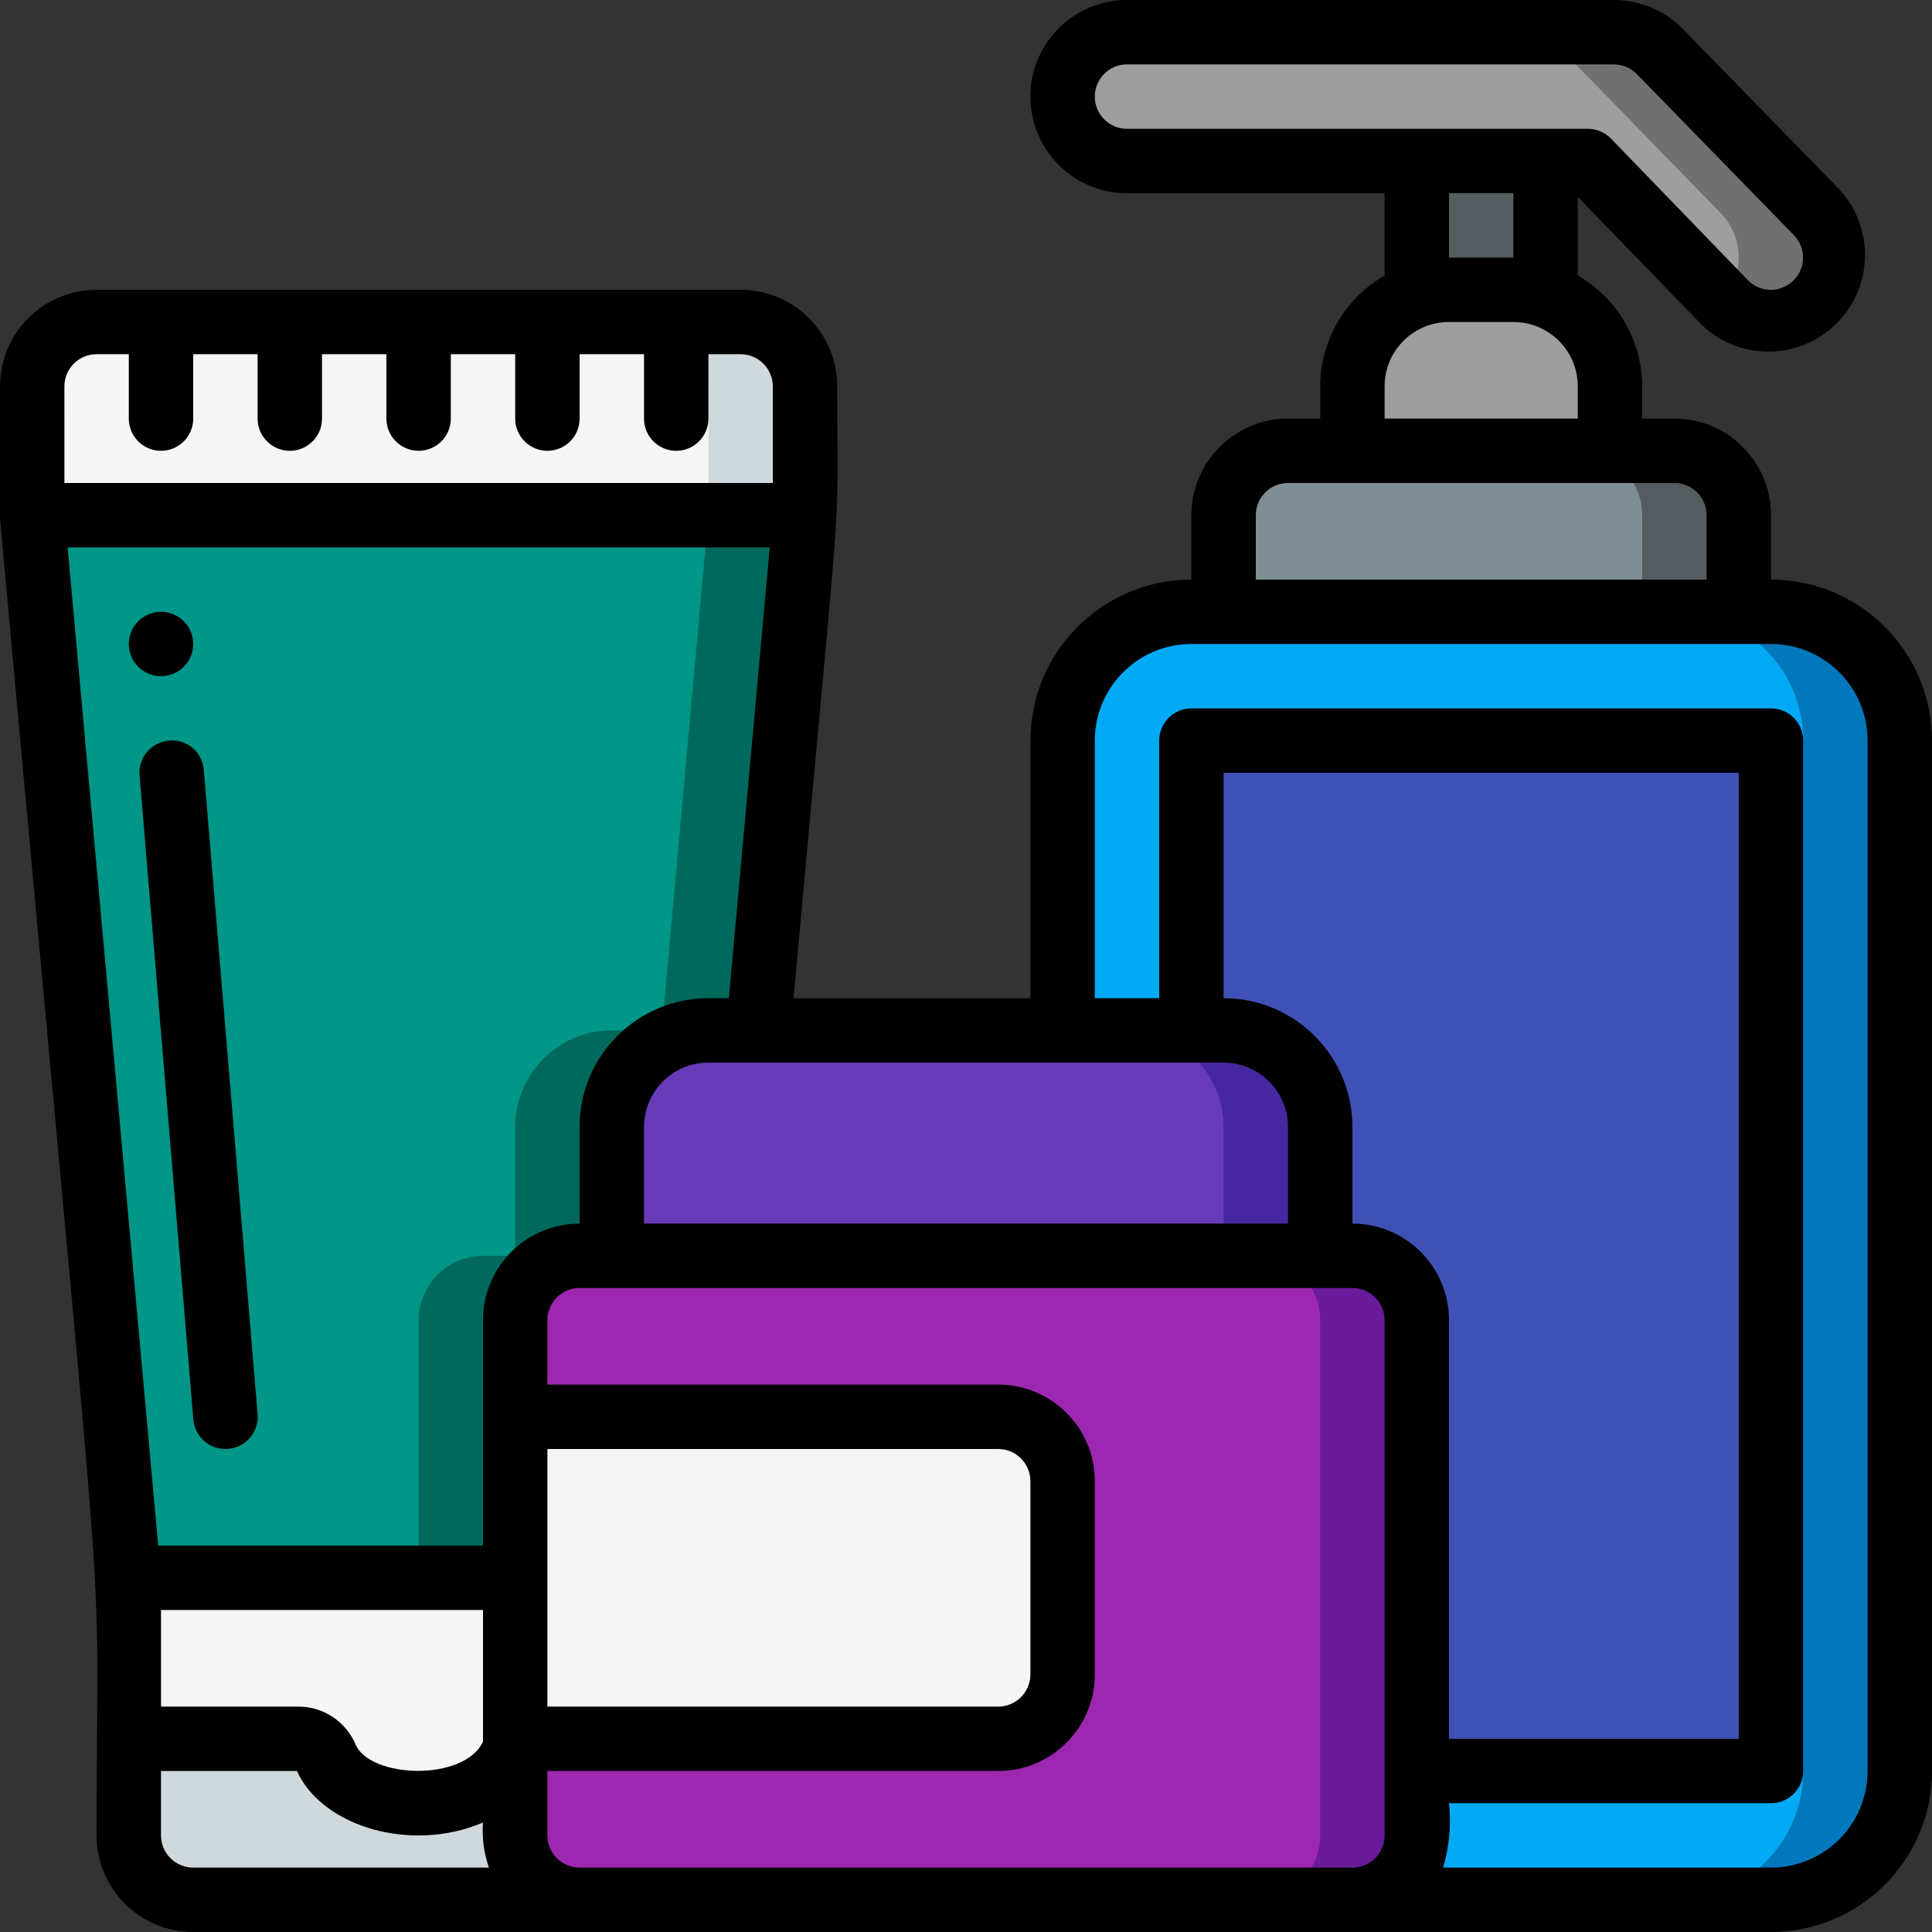 <svg height="512" viewBox="0 0 60 60" width="512" xmlns="http://www.w3.org/2000/svg"><rect x="0" y="0" width="60" height="60" fill="#333333" stroke="none"/><g id="057---Skin-Care-Products" fill="none"><g id="Layer_3" transform="translate(1 1)"><path id="Shape" d="m53 15v3h-16v-3c.003-1.103.897-1.997 2-2h12c1.103.003 1.997.897 2 2z" fill="#7f8e94"/><path id="Shape" d="m51 13h-3c1.103.003 1.997.897 2 2v3h3v-3c-.003-1.103-.897-1.997-2-2z" fill="#545c60"/><path id="Shape" d="m49 11 0 2h-8l0-2c-.006-1.271.798-2.405 2-2.82.319-.121.658-.182 1-.18h2c.342-.002.681.059 1 .18 1.202.415 2.006 1.549 2 2.82z" fill="#9e9e9e"/><path id="Shape" d="m24 11v4h-24v-4c.003-1.103.897-1.997 2-2h20c1.103.003 1.997.897 2 2z" fill="#f5f5f5"/><path id="Shape" d="m22 9h-3c1.103.003 1.997.897 2 2v4h3v-4c-.003-1.103-.897-1.997-2-2z" fill="#cfd8dc"/><path id="Shape" d="m24 15-1.45 16h-1.55c-1.657 0-3 1.343-3 3v4h-1c-1.103.003-1.997.897-2 2v8h-12l-3-33z" fill="#009688"/><path id="Shape" d="m21 15-1.45 16h-1.55c-1.657 0-3 1.343-3 3v4h-1c-1.103.003-1.997.897-2 2v8h3v-8c.003-1.103.897-1.997 2-2h1v-4c0-1.657 1.343-3 3-3h1.55l1.45-16z" fill="#00695c"/><path id="Shape" d="m17 58h-12c-1.103-.003-1.997-.897-2-2v-3h5.22c.379-.018.731.196.89.54.605.999 1.727 1.566 2.89 1.46 1.163.103 2.283-.463 2.89-1.46.028-.068.065-.132.11-.19v2.65c.003 1.103.897 1.997 2 2z" fill="#cfd8dc"/><path id="Shape" d="m15 48v5.35c-.045.058-.082.122-.11.19-.607.997-1.727 1.563-2.89 1.46-1.163.106-2.285-.461-2.89-1.46-.159-.344-.511-.558-.89-.54h-5.22v-5z" fill="#f5f5f5"/><path id="Shape" d="m58 22v32c0 2.209-1.791 4-4 4h-13c1.103-.003 1.997-.897 2-2v-2h11v-32h-18v9h-4v-9c0-2.209 1.791-4 4-4h18c2.209 0 4 1.791 4 4z" fill="#02a9f4"/><path id="Shape" d="m54 18h-3c2.209 0 4 1.791 4 4v32c0 2.209-1.791 4-4 4h3c2.209 0 4-1.791 4-4v-32c0-2.209-1.791-4-4-4z" fill="#0377bc"/><path id="Shape" d="m54 22v32h-11v-14c-.003-1.103-.897-1.997-2-2h-1v-4c0-1.657-1.343-3-3-3h-1v-9z" fill="#3f51b5"/><path id="Shape" d="m55.42 8.41c-.375.376-.884.587-1.415.587s-1.04-.211-1.415-.587l-4.28-4.41h-14.31c-1.105 0-2-.895-2-2s.895-2 2-2h15.12c.537.002 1.052.218 1.43.6l4.86 4.99c.376.372.588.879.59 1.408.002.529-.207 1.037-.58 1.412z" fill="#9e9e9e"/><path id="Shape" d="m55.41 5.59-4.86-4.99c-.378-.382-.893-.598-1.43-.6h-3c.537.002 1.052.218 1.43.6l4.86 4.99c.746.741.786 1.936.09 2.725l.092.1c.504.504 1.238.7 1.926.516.688-.184 1.226-.722 1.41-1.41s-.012-1.422-.516-1.926z" fill="#707070"/><path id="Shape" d="m47 4v4.18c-.319-.121-.658-.182-1-.18h-2c-.342-.002-.681.059-1 .18v-4.18z" fill="#545c60"/><path id="Shape" d="m43 40v16c-.003 1.103-.897 1.997-2 2h-24c-1.103-.003-1.997-.897-2-2v-3h15c1.103-.003 1.997-.897 2-2v-6c-.003-1.103-.897-1.997-2-2h-15v-3c.003-1.103.897-1.997 2-2h24c1.103.003 1.997.897 2 2z" fill="#9d27b0"/><path id="Shape" d="m41 38h-3c1.103.003 1.997.897 2 2v16c-.003 1.103-.897 1.997-2 2h3c1.103-.003 1.997-.897 2-2v-16c-.003-1.103-.897-1.997-2-2z" fill="#6a1b9a"/><path id="Shape" d="m40 34v4h-22v-4c0-1.657 1.343-3 3-3h16c1.657 0 3 1.343 3 3z" fill="#673ab7"/><path id="Shape" d="m37 31h-3c1.657 0 3 1.343 3 3v4h3v-4c0-1.657-1.343-3-3-3z" fill="#4527a0"/><path id="Shape" d="m32 45v6c-.003 1.103-.897 1.997-2 2h-15v-10h15c1.103.003 1.997.897 2 2z" fill="#f5f5f5"/></g><g id="Layer_2" fill="#000"><path id="Shape" d="m55 18v-2c0-1.657-1.343-3-3-3h-1v-1c-.004-1.423-.767-2.735-2-3.444v-2.439l3.883 4.005c1.181 1.092 3.013 1.058 4.153-.077 1.14-1.135 1.182-2.967.095-4.153l-4.867-4.992c-.567-.575-1.34-.899-2.147-.9h-15.117c-1.657 0-3 1.343-3 3s1.343 3 3 3h8v2.556c-1.233.709-1.996 2.021-2 3.444v1h-1c-1.657 0-3 1.343-3 3v2c-2.76.003-4.997 2.24-5 5v8h-7.355c1.569-17.313 1.355-13.608 1.355-19 0-1.657-1.343-3-3-3h-20c-1.657 0-3 1.343-3 3v4.091c3.5 38.495 3 30.343 3 40.909 0 1.657 1.343 3 3 3h49c2.76-.003 4.997-2.24 5-5v-32c-.003-2.76-2.24-4.997-5-5zm-21-15c0-.552.448-1 1-1h15.117c.269-0.0.527.108.716.3l4.875 5c.281.287.363.714.209 1.084-.154.371-.515.613-.917.616-.261.003-.513-.098-.7-.281l-4.273-4.419c-.189-.193-.447-.301-.717-.3h-14.31c-.265 0-.52-.105-.707-.293s-.293-.442-.293-.707zm11 3h2v2h-2zm-2 6c0-1.105.895-2 2-2h2c1.105 0 2 .895 2 2v1h-6zm-4 4c0-.552.448-1 1-1h12c.552 0 1 .448 1 1v2h-14zm3 22v-3c0-2.209-1.791-4-4-4v-7h16v30h-9v-13c0-1.657-1.343-3-3-3zm-4-5c1.105 0 2 .895 2 2v3h-20v-3c0-1.105.895-2 2-2zm-36-21c0-.552.448-1 1-1h1v2c0 .552.448 1 1 1s1-.448 1-1v-2h2v2c0 .552.448 1 1 1s1-.448 1-1v-2h2v2c0 .552.448 1 1 1s1-.448 1-1v-2h2v2c0 .552.448 1 1 1s1-.448 1-1v-2h2v2c0 .552.448 1 1 1s1-.448 1-1v-2h1c.552 0 1 .448 1 1v3h-22zm21.905 5-1.269 14h-.636c-2.209 0-4 1.791-4 4v3c-1.657 0-3 1.343-3 3v7h-10.087l-2.813-31zm-18.905 33h10v4.088c-.581 1.251-3.528 1.145-3.964.073-.313-.72-1.031-1.18-1.816-1.161h-4.22zm12-5h14c.552 0 1 .448 1 1v6c0 .552-.448 1-1 1h-14zm-12 12v-2h4.222c.778 1.72 3.532 2.557 5.778 1.6-.035.474.028.951.184 1.4h-9.184c-.552 0-1-.448-1-1zm13 1c-.552 0-1-.448-1-1v-2h14c1.657 0 3-1.343 3-3v-6c0-1.657-1.343-3-3-3h-14v-2c0-.552.448-1 1-1h24c.552 0 1 .448 1 1v16c0 .552-.448 1-1 1zm40-3c0 1.657-1.343 3-3 3h-10.184c.194-.648.256-1.328.184-2h10c.552 0 1-.448 1-1v-32c0-.552-.448-1-1-1h-18c-.552 0-1 .448-1 1v8h-2v-8c0-1.657 1.343-3 3-3h18c1.657 0 3 1.343 3 3z"/><path id="Shape" d="m7 45c.28.001.548-.116.738-.322.19-.206.285-.482.262-.761l-1.67-20c-.018-.267-.143-.515-.347-.688-.204-.173-.47-.255-.736-.229-.55.046-.959.529-.913 1.079l1.67 20c.041.52.475.921.996.921z"/><circle id="Oval" cx="5" cy="20" r="1"/></g></g></svg>